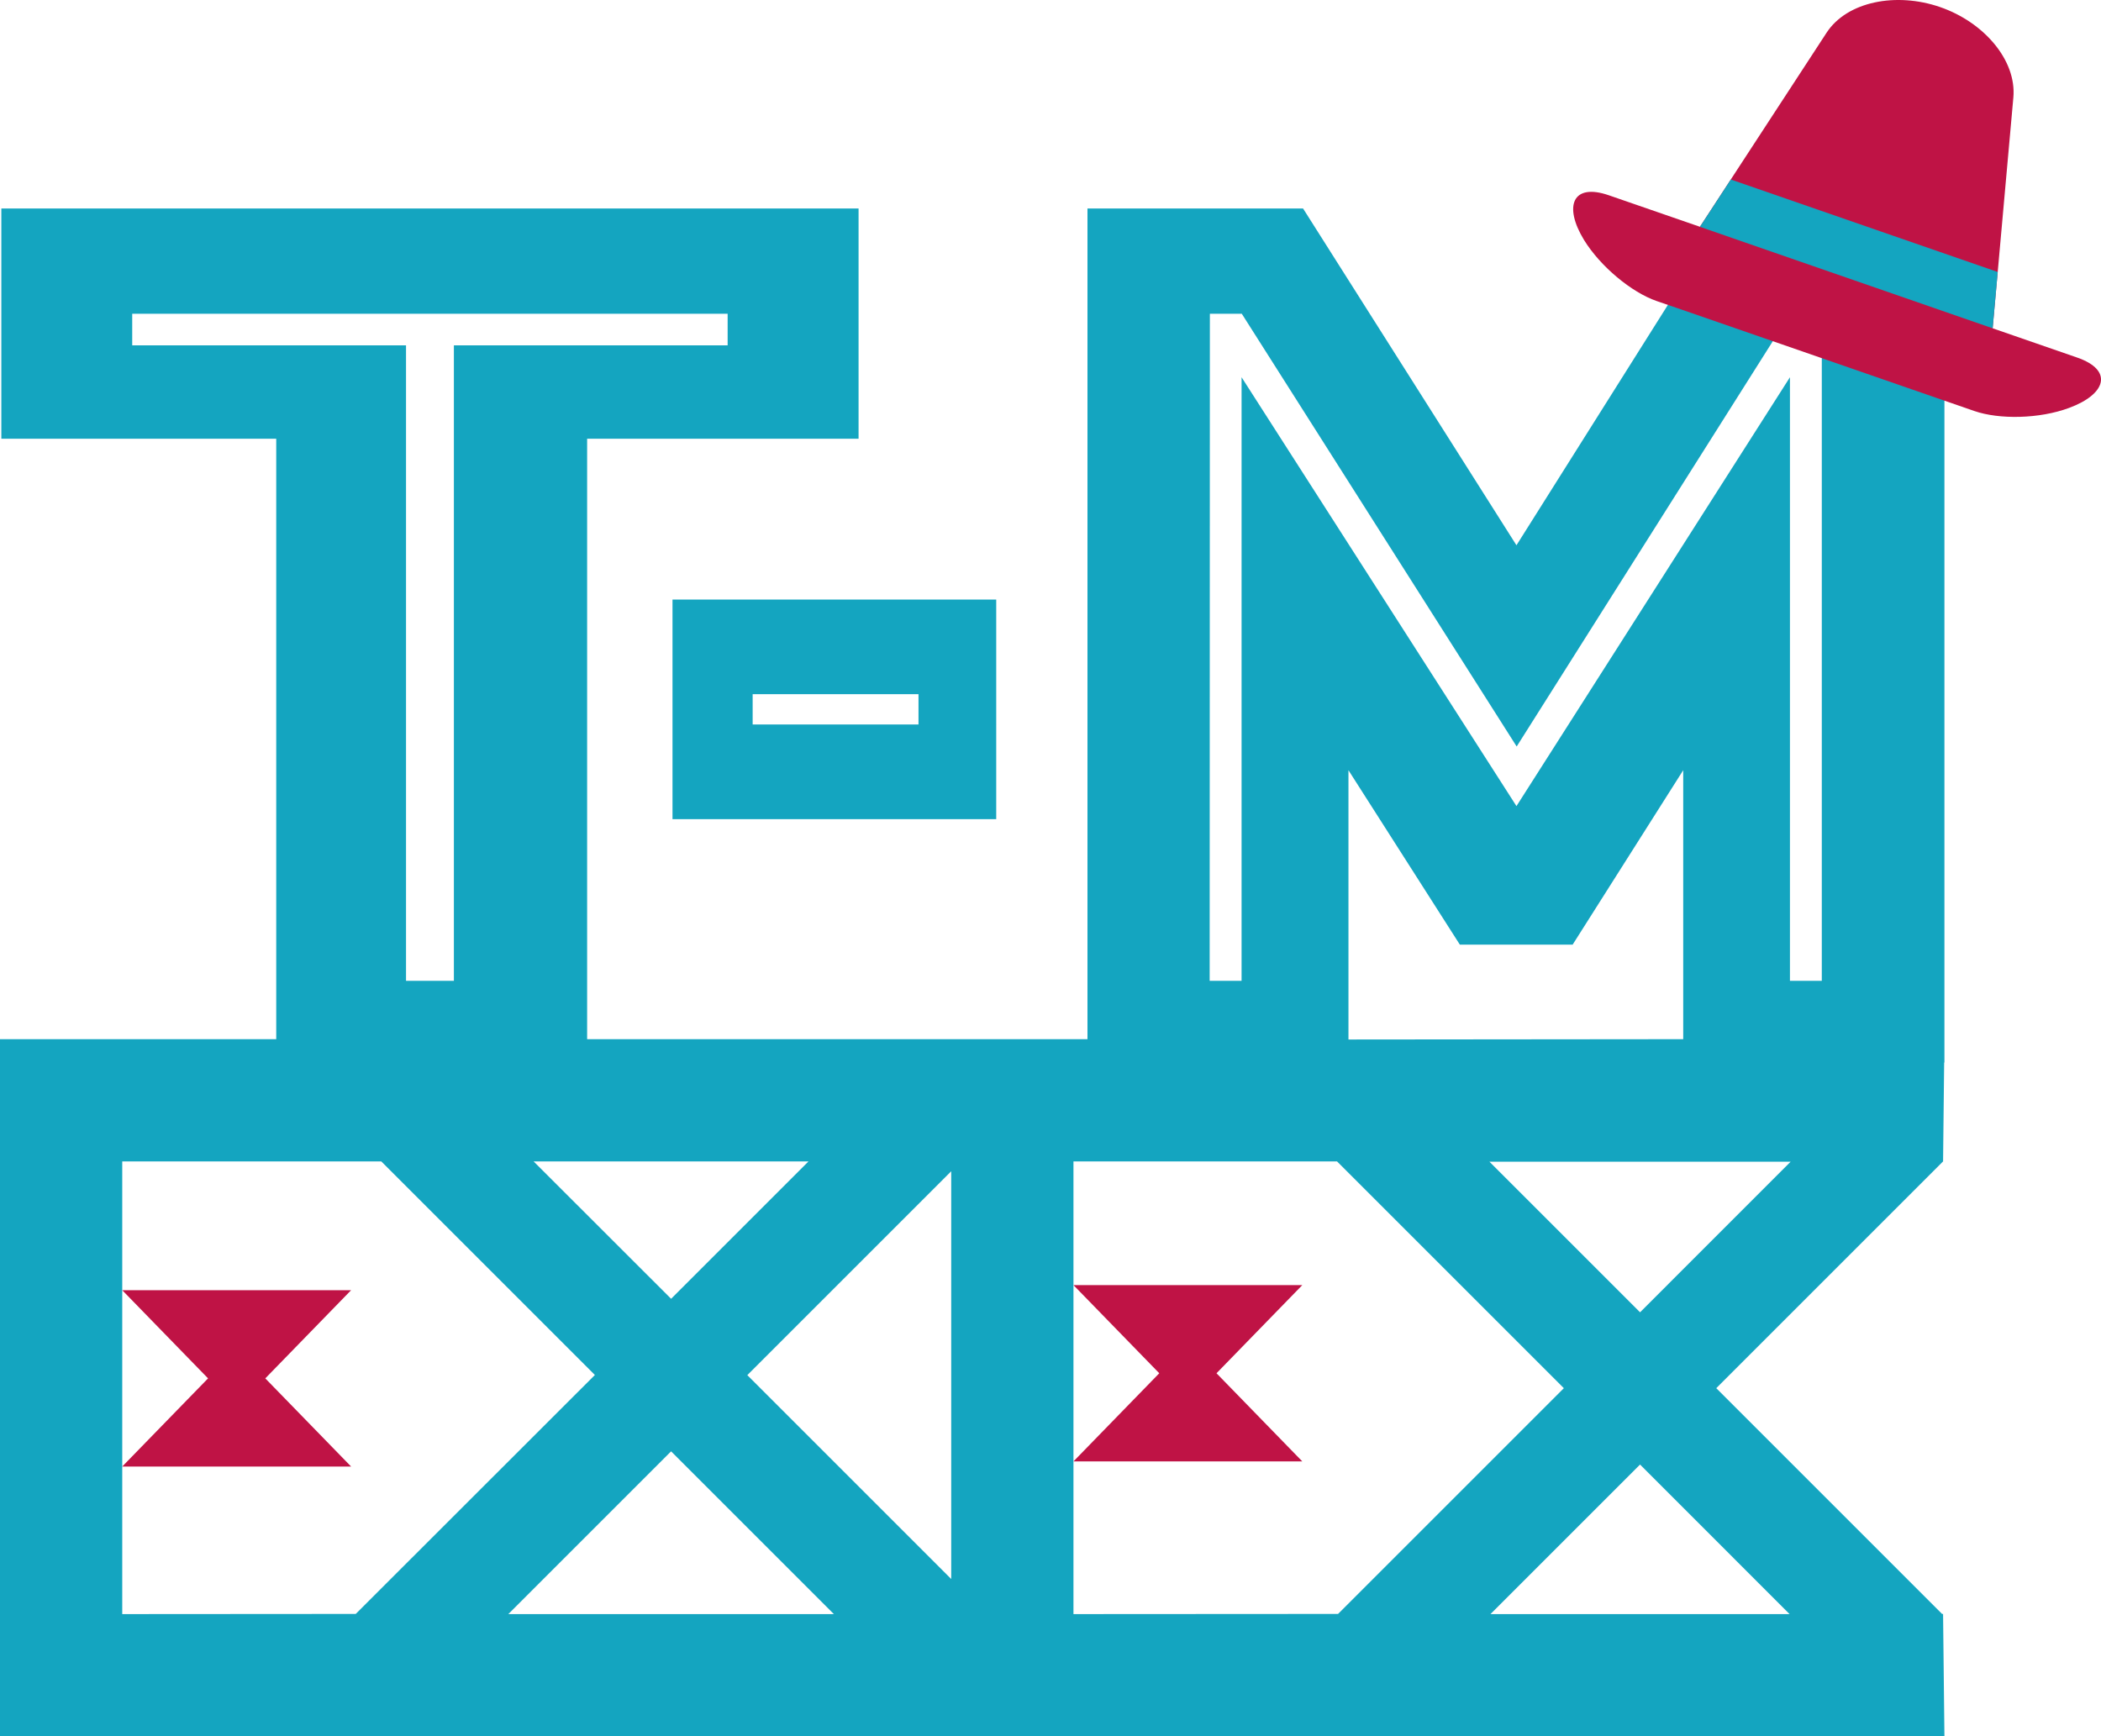 <svg xmlns="http://www.w3.org/2000/svg" viewBox="0 0 389.8 322.16"><defs><style>.cls-1{fill:#bf1345;}.cls-2{fill:#14a5c0;}</style></defs><g id="レイヤー_2" data-name="レイヤー 2"><g id="logo_finish"><polygon class="cls-1" points="241.62 238.46 225.7 254.82 241.62 271.18 199.16 271.18 215.08 254.82 199.16 238.46 241.62 238.46"/><polygon class="cls-1" points="65.14 239.41 49.22 255.77 65.14 272.13 22.68 272.13 38.6 255.77 22.68 239.41 65.14 239.41"/><path class="cls-2" d="M320.71,38.69l-39.36,62.49L241.76,38.69h-40V192.83H108.93V81.41h50.36V38.69H.25V81.41h51V192.83H0V322.16H360.75l-.25-22.68h-.19l-41.89-41.89,42.08-42.08h0l.2-18.34h.05V38.69ZM24.53,64.08V58.22H135v5.86H84.21V182H75.33V64.08Zm199.94-5.86h5.92l51,80.3,50.74-80.3H338V182h-5.91v-112l-50.74,79.58-51-79.58V182h-5.92ZM150,215.51,124.51,241,99,215.51Zm-127.32,84v-84H70.74l39.63,39.63L66,299.48Zm71.63,0,30.2-30.2,30.2,30.2ZM176.48,293l-37.83-37.83,37.83-37.83Zm22.68,6.51v-84h48.9l42.08,42.08-41.89,41.89Zm132.86,0H276.53l27.75-27.75Zm-27.74-56-27.94-27.94h55.87Zm-54.1-50.62V142.92l20.67,32.37h20.92l20.52-32.37v49.91Z"/><path class="cls-2" d="M124.77,152h60.06V111.25H124.77Zm14.87-23.19h30.77v5.62H139.64Z"/><path class="cls-1" d="M385.38,66.35,369.7,60.92l3.84-42.83c.62-6.94-5.51-14-13.6-16.78h0c-8.09-2.8-17.25-1.07-21.06,4.77l-23.49,36L298.5,36.24c-6.76-2.34-8.43,2-4.64,8.25h0c3.07,5,8.88,9.77,13.47,11.36l5.82,2,48.34,16.75,4.82,1.67c4.59,1.59,12.07,1.48,17.6-.59h0C390.76,73.15,392.14,68.69,385.38,66.35Z"/><polygon class="cls-2" points="321.12 33.31 315.39 42.09 369.7 60.92 370.64 50.47 321.12 33.31"/></g></g></svg>